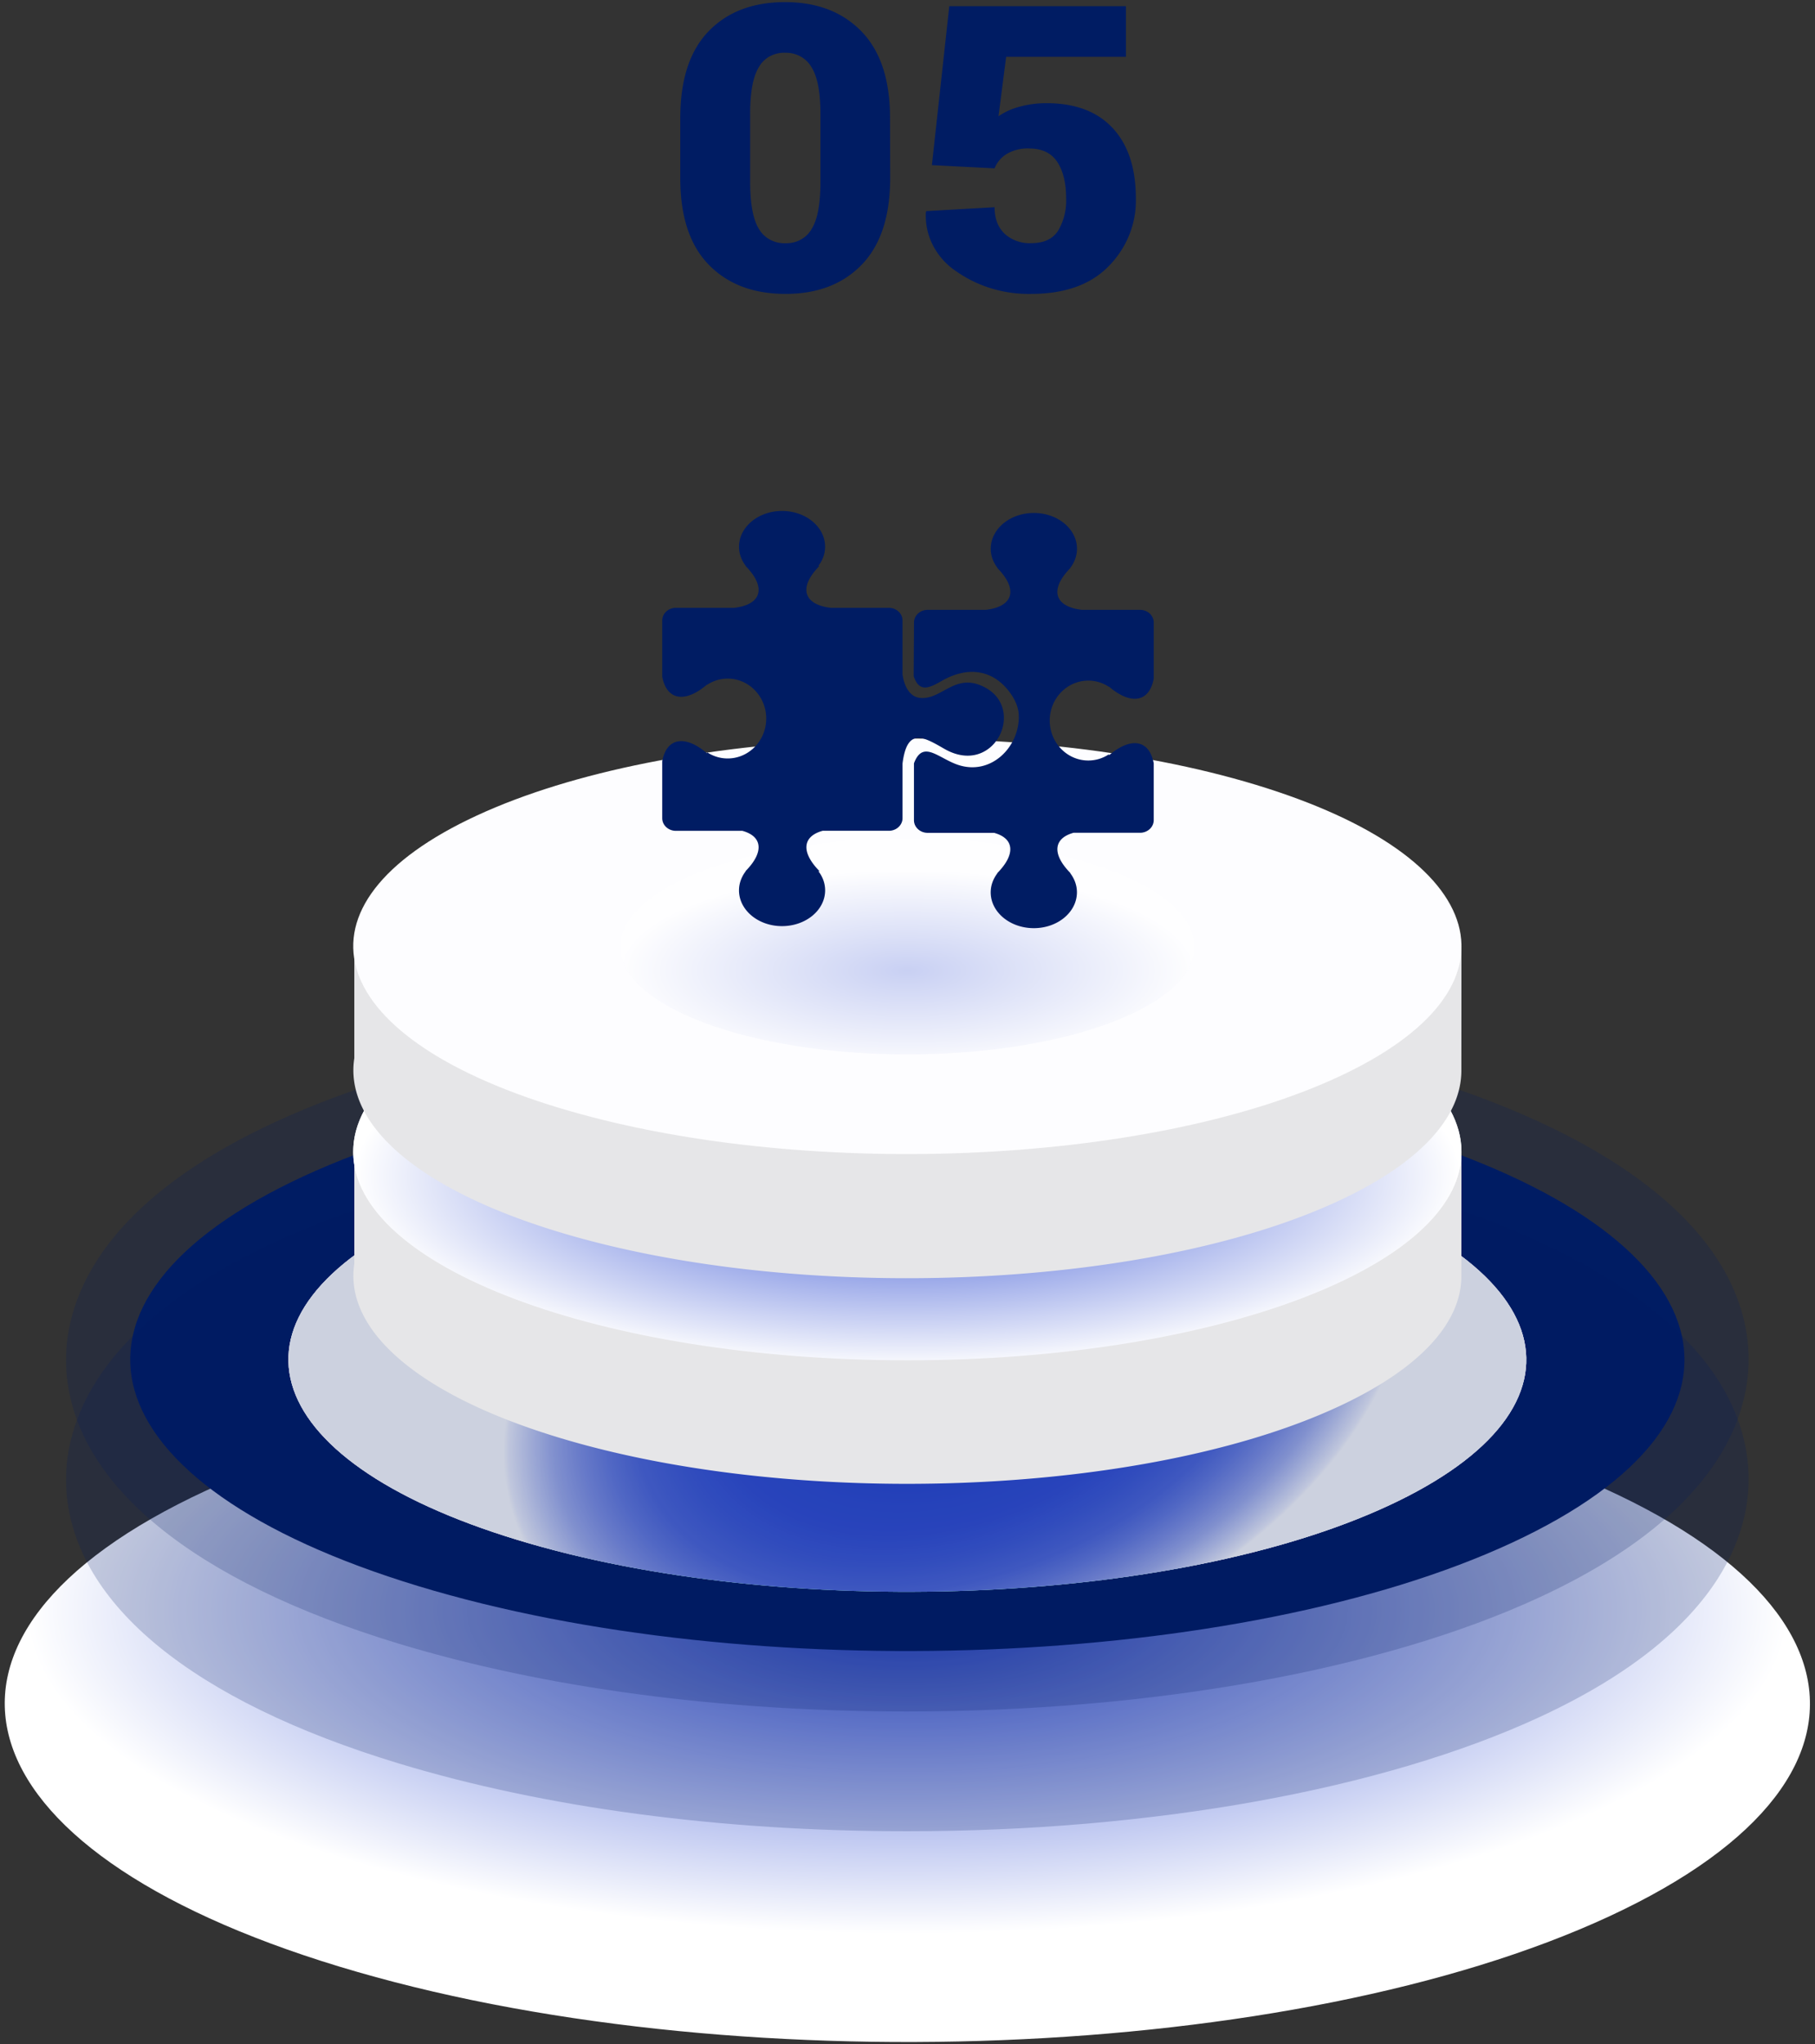 <svg width="222" height="250" fill="none" xmlns="http://www.w3.org/2000/svg"><rect width="100%" height="100%" fill="#333333" stroke="none"/><path style="mix-blend-mode:multiply" d="M180.456 176.181c47.385 14.386 54.691 40.447 16.318 58.208-38.373 17.761-107.887 20.502-155.268 6.117-47.38-14.386-54.691-40.443-16.322-58.204 38.37-17.761 107.891-20.491 155.272-6.121Z" fill="url(#a)"/><path d="M110.926 209.306c-22.787 0-44.29-2.868-62.174-8.296-25.13-7.63-39.555-19.413-40.618-33.175-.52-6.778 2.098-19.766 25.514-30.61 19.172-8.873 47.38-13.966 77.389-13.966 22.79 0 44.285 2.872 62.17 8.299 25.133 7.626 39.559 19.409 40.618 33.175.523 6.779-2.094 19.767-25.51 30.607-19.177 8.877-47.385 13.966-77.389 13.966Z" fill="#001C63" style="mix-blend-mode:multiply" opacity=".2"/><path d="M170.798 138.591c40.798 12.384 47.087 34.822 14.05 50.116-33.038 15.294-92.89 17.65-133.683 5.266C10.37 181.59 4.078 159.151 37.11 143.861c33.034-15.29 92.889-17.653 133.687-5.27Z" fill="#001C63" style="mix-blend-mode:multiply"/><g style="mix-blend-mode:multiply"><path d="M158.622 144.227c32.494 9.866 37.503 27.716 11.191 39.915-26.311 12.199-73.982 14.058-106.472 4.196-32.49-9.863-37.506-27.736-11.19-39.915 26.315-12.18 73.982-14.059 106.471-4.196Z" fill="url(#b)"/><path d="M158.622 144.227c32.494 9.866 37.503 27.716 11.191 39.915-26.311 12.199-73.982 14.058-106.472 4.196-32.49-9.863-37.506-27.736-11.19-39.915 26.315-12.18 73.982-14.059 106.471-4.196Z" fill="url(#c)"/><path d="M158.622 144.227c32.494 9.866 37.503 27.716 11.191 39.915-26.311 12.199-73.982 14.058-106.472 4.196-32.49-9.863-37.506-27.736-11.19-39.915 26.315-12.18 73.982-14.059 106.471-4.196Z" fill="url(#d)"/></g><path d="M110.926 223.953c-22.787 0-44.29-2.872-62.174-8.3-25.13-7.629-39.555-19.409-40.618-33.174-.52-6.779 2.098-19.767 25.514-30.607 19.172-8.877 47.38-13.97 77.389-13.97 22.79 0 44.285 2.872 62.17 8.3 25.133 7.629 39.559 19.409 40.618 33.174.523 6.779-2.094 19.767-25.51 30.611-19.177 8.873-47.385 13.966-77.389 13.966Z" fill="#001C63" style="mix-blend-mode:multiply" opacity=".2"/><path d="M178.758 140.874h-13.419a74.656 74.656 0 0 0-11.706-4.561c-29.088-8.831-71.767-7.149-95.326 3.757-.573.265-1.112.535-1.636.804H43.338v13.677c-1.227 7.896 7.36 15.895 24.99 21.253 29.088 8.831 71.767 7.149 95.322-3.757 10.173-4.708 15.104-10.366 15.096-15.987l.012-15.186Z" fill="#E6E6E8"/><path d="M153.634 121.13c29.092 8.831 33.577 24.829 10.018 35.735-23.56 10.905-66.239 12.588-95.322 3.757-29.084-8.831-33.578-24.829-10.022-35.735 23.556-10.905 66.238-12.587 95.326-3.757Z" fill="#FDFDFF"/><path style="mix-blend-mode:multiply" d="M110.979 166.357c37.434 0 67.78-11.409 67.78-25.483s-30.346-25.483-67.78-25.483-67.78 11.409-67.78 25.483 30.346 25.483 67.78 25.483Z" fill="url(#e)"/><path d="M178.758 115.729h-13.419a74.754 74.754 0 0 0-11.706-4.561c-29.088-8.831-71.767-7.149-95.326 3.757-.573.265-1.112.535-1.636.804H43.338v13.677c-1.227 7.896 7.36 15.895 24.99 21.253 29.088 8.831 71.767 7.149 95.322-3.757 10.173-4.708 15.104-10.366 15.096-15.99l.012-15.183Z" fill="#E6E6E8"/><path d="M153.634 95.986c29.092 8.83 33.577 24.829 10.018 35.734-23.56 10.906-66.239 12.584-95.322 3.753-29.084-8.83-33.578-24.829-10.022-35.73 23.556-10.902 66.238-12.588 95.326-3.757Z" fill="#FDFDFF"/><path style="mix-blend-mode:multiply" opacity=".25" d="M110.979 128.944c19.409 0 35.143-5.916 35.143-13.215 0-7.298-15.734-13.215-35.143-13.215s-35.143 5.917-35.143 13.215c0 7.299 15.734 13.215 35.143 13.215Z" fill="url(#f)"/><path d="M108.882 21.746c0 4.683-1.156 8.22-3.468 10.613-2.311 2.391-5.423 3.586-9.335 3.584-3.95 0-7.084-1.195-9.404-3.584-2.32-2.39-3.475-5.927-3.467-10.613v-7.291c0-4.686 1.148-8.223 3.443-10.61C88.946 1.46 92.066.264 96.01.259c3.927 0 7.052 1.2 9.375 3.6 2.322 2.399 3.482 5.931 3.479 10.597l.017 7.29Zm-8.53-7.838c0-2.65-.37-4.556-1.112-5.716a3.437 3.437 0 0 0-1.346-1.298 3.716 3.716 0 0 0-1.868-.442 3.648 3.648 0 0 0-1.864.437 3.37 3.37 0 0 0-1.333 1.303c-.72 1.16-1.078 3.065-1.075 5.716v8.338c0 2.697.362 4.622 1.087 5.774.316.543.786.992 1.358 1.297a3.705 3.705 0 0 0 1.88.428c.65.02 1.292-.13 1.854-.435a3.38 3.38 0 0 0 1.332-1.29c.728-1.154 1.09-3.08 1.087-5.774v-8.338ZM113.984 20.198 116.11.758h21.605v6.194h-14.65l-.936 7.268a7.97 7.97 0 0 1 2.404-1.12 12.098 12.098 0 0 1 3.165-.478c3.609-.061 6.384.927 8.325 2.964 1.94 2.038 2.91 4.933 2.907 8.685.079 3.059-1.109 6.027-3.312 8.276-2.211 2.264-5.374 3.395-9.49 3.395-3.284.069-6.498-.895-9.134-2.74a8.483 8.483 0 0 1-2.865-3.166 7.916 7.916 0 0 1-.881-4.075l.053-.143 8.35-.477c0 1.38.408 2.461 1.226 3.241.429.392.939.696 1.498.895a4.622 4.622 0 0 0 1.753.26c1.554 0 2.655-.513 3.304-1.54a7.188 7.188 0 0 0 .973-3.895c0-1.905-.363-3.405-1.088-4.5-.725-1.096-1.873-1.644-3.443-1.644a4.987 4.987 0 0 0-2.768.689 3.62 3.62 0 0 0-1.455 1.74l-7.667-.389Z" fill="#001C63"/><path fill-rule="evenodd" clip-rule="evenodd" d="M95.656 113.261c2.906 0 5.269-1.961 5.269-4.375 0-.862-.303-1.666-.827-2.346h.142c-2.314-2.347-2.07-4.266.382-4.938h8.105c.915 0 1.664-.694 1.664-1.543v-6.675c.567-4.557 2.666-3.204 5.136-1.793 5.968 3.408 9.936-4.665 5.112-7.43-3.786-2.168-5.425 1.562-8.199 1.176-1.071-.15-1.814-1.225-2.049-2.859V75.88c0-.849-.749-1.543-1.664-1.543h-7.098c-3.36-.395-3.996-2.492-1.394-5.128h-.142c.524-.681.827-1.484.827-2.347.005-2.414-2.353-4.374-5.264-4.374-2.906 0-5.264 1.96-5.264 4.374 0 .863.304 1.666.827 2.347h-.034c2.602 2.636 1.971 4.737-1.394 5.128h-7.128c-.914 0-1.663.694-1.663 1.543v6.88c.533 2.831 2.735 3.294 5.474.966v.032a4.562 4.562 0 0 1 2.53-.767c2.602 0 4.715 2.188 4.715 4.883 0 2.696-2.113 4.883-4.716 4.883-.93 0-1.795-.281-2.529-.767v.132c-2.74-2.328-4.94-1.86-5.474.971v6.971c0 .848.749 1.543 1.663 1.543H90.8c2.45.671 2.7 2.591.381 4.937h.034c-.518.681-.826 1.484-.826 2.346.004 2.415 2.362 4.375 5.268 4.371Zm30.8.249h-.01c-2.906 0-5.269-1.96-5.269-4.375 0-.862.304-1.665.827-2.346h-.034c2.314-2.346 2.069-4.266-.382-4.937h-8.135c-.915 0-1.663-.695-1.663-1.543v-6.957c.391-1.053.89-1.425 1.477-1.439.269-.004.553.064.856.182.851.326 1.849 1.012 2.935 1.402 4.188 1.498 7.783-2.283 7.544-6.167-.054-.867-.431-1.72-.988-2.51-2.138-3.031-5.303-3.317-8.356-1.588-1.555.885-2.793 1.552-3.502-.531l.039-6.576c.005-.849.748-1.543 1.663-1.543h7.123c3.36-.395 3.996-2.492 1.394-5.128h.034c-.523-.681-.827-1.484-.827-2.346 0-2.415 2.358-4.375 5.269-4.375h.01c2.906 0 5.268 1.96 5.268 4.375 0 .862-.303 1.665-.826 2.346h.034c-2.603 2.636-1.972 4.738 1.394 5.128h7.123c.914 0 1.663.694 1.663 1.543v6.88c-.533 2.832-2.735 3.294-5.474.966v.032a4.563 4.563 0 0 0-2.529-.767c-2.603 0-4.716 2.188-4.716 4.883 0 2.696 2.113 4.888 4.716 4.888.929 0 1.795-.282 2.529-.767v.132c2.744-2.329 4.941-1.861 5.474.97v6.958c0 .848-.749 1.543-1.663 1.543h-8.136c-2.45.671-2.695 2.591-.381 4.937h-.039c.523.681.826 1.484.826 2.346-.004 2.424-2.362 4.384-5.268 4.384Z" fill="#001C63"/><defs><radialGradient id="a" cx="0" cy="0" r="1" gradientUnits="userSpaceOnUse" gradientTransform="matrix(107.502 0 0 39.472 110.979 196.938)"><stop stop-color="#2A48D0"/><stop offset="1" stop-color="#fff"/></radialGradient><radialGradient id="b" cx="0" cy="0" r="1" gradientUnits="userSpaceOnUse" gradientTransform="matrix(53.758 -19.96 13.026 35.083 117.01 166.37)"><stop stop-color="#8EDBDC"/><stop offset=".44" stop-color="#90DCDD"/><stop offset=".6" stop-color="#97DEDF"/><stop offset=".71" stop-color="#A2E2E2"/><stop offset=".8" stop-color="#B3E7E8"/><stop offset=".88" stop-color="#C9EEEE"/><stop offset=".95" stop-color="#E4F6F7"/><stop offset="1" stop-color="#fff"/></radialGradient><radialGradient id="c" cx="0" cy="0" r="1" gradientUnits="userSpaceOnUse" gradientTransform="matrix(53.758 -19.96 13.026 35.083 117.01 166.37)"><stop stop-color="#80E3C8"/><stop offset=".43" stop-color="#82E3C9"/><stop offset=".58" stop-color="#89E5CC"/><stop offset=".69" stop-color="#94E8D1"/><stop offset=".78" stop-color="#A5EBD8"/><stop offset=".86" stop-color="#BBF0E2"/><stop offset=".93" stop-color="#D7F6ED"/><stop offset=".99" stop-color="#F6FDFB"/><stop offset="1" stop-color="#fff"/></radialGradient><radialGradient id="d" cx="0" cy="0" r="1" gradientUnits="userSpaceOnUse" gradientTransform="matrix(53.758 -19.96 13.026 35.083 117.01 166.37)"><stop stop-color="#2A48D0"/><stop offset=".39" stop-color="#2C4AD0"/><stop offset=".53" stop-color="#334FD2"/><stop offset=".62" stop-color="#3E5AD5"/><stop offset=".71" stop-color="#4F68D8"/><stop offset=".77" stop-color="#657BDD"/><stop offset=".83" stop-color="#8192E3"/><stop offset=".89" stop-color="#A1AEEA"/><stop offset=".94" stop-color="#C7CFF3"/><stop offset=".99" stop-color="#F0F2FC"/><stop offset="1" stop-color="#fff"/></radialGradient><radialGradient id="e" cx="0" cy="0" r="1" gradientUnits="userSpaceOnUse" gradientTransform="matrix(67.571 0 0 23.538 110.979 143.889)"><stop stop-color="#2A48D0"/><stop offset="1" stop-color="#fff"/></radialGradient><radialGradient id="f" cx="0" cy="0" r="1" gradientUnits="userSpaceOnUse" gradientTransform="matrix(35.037 0 0 12.205 110.979 118.71)"><stop stop-color="#2A48D0"/><stop offset="1" stop-color="#fff"/></radialGradient></defs></svg>